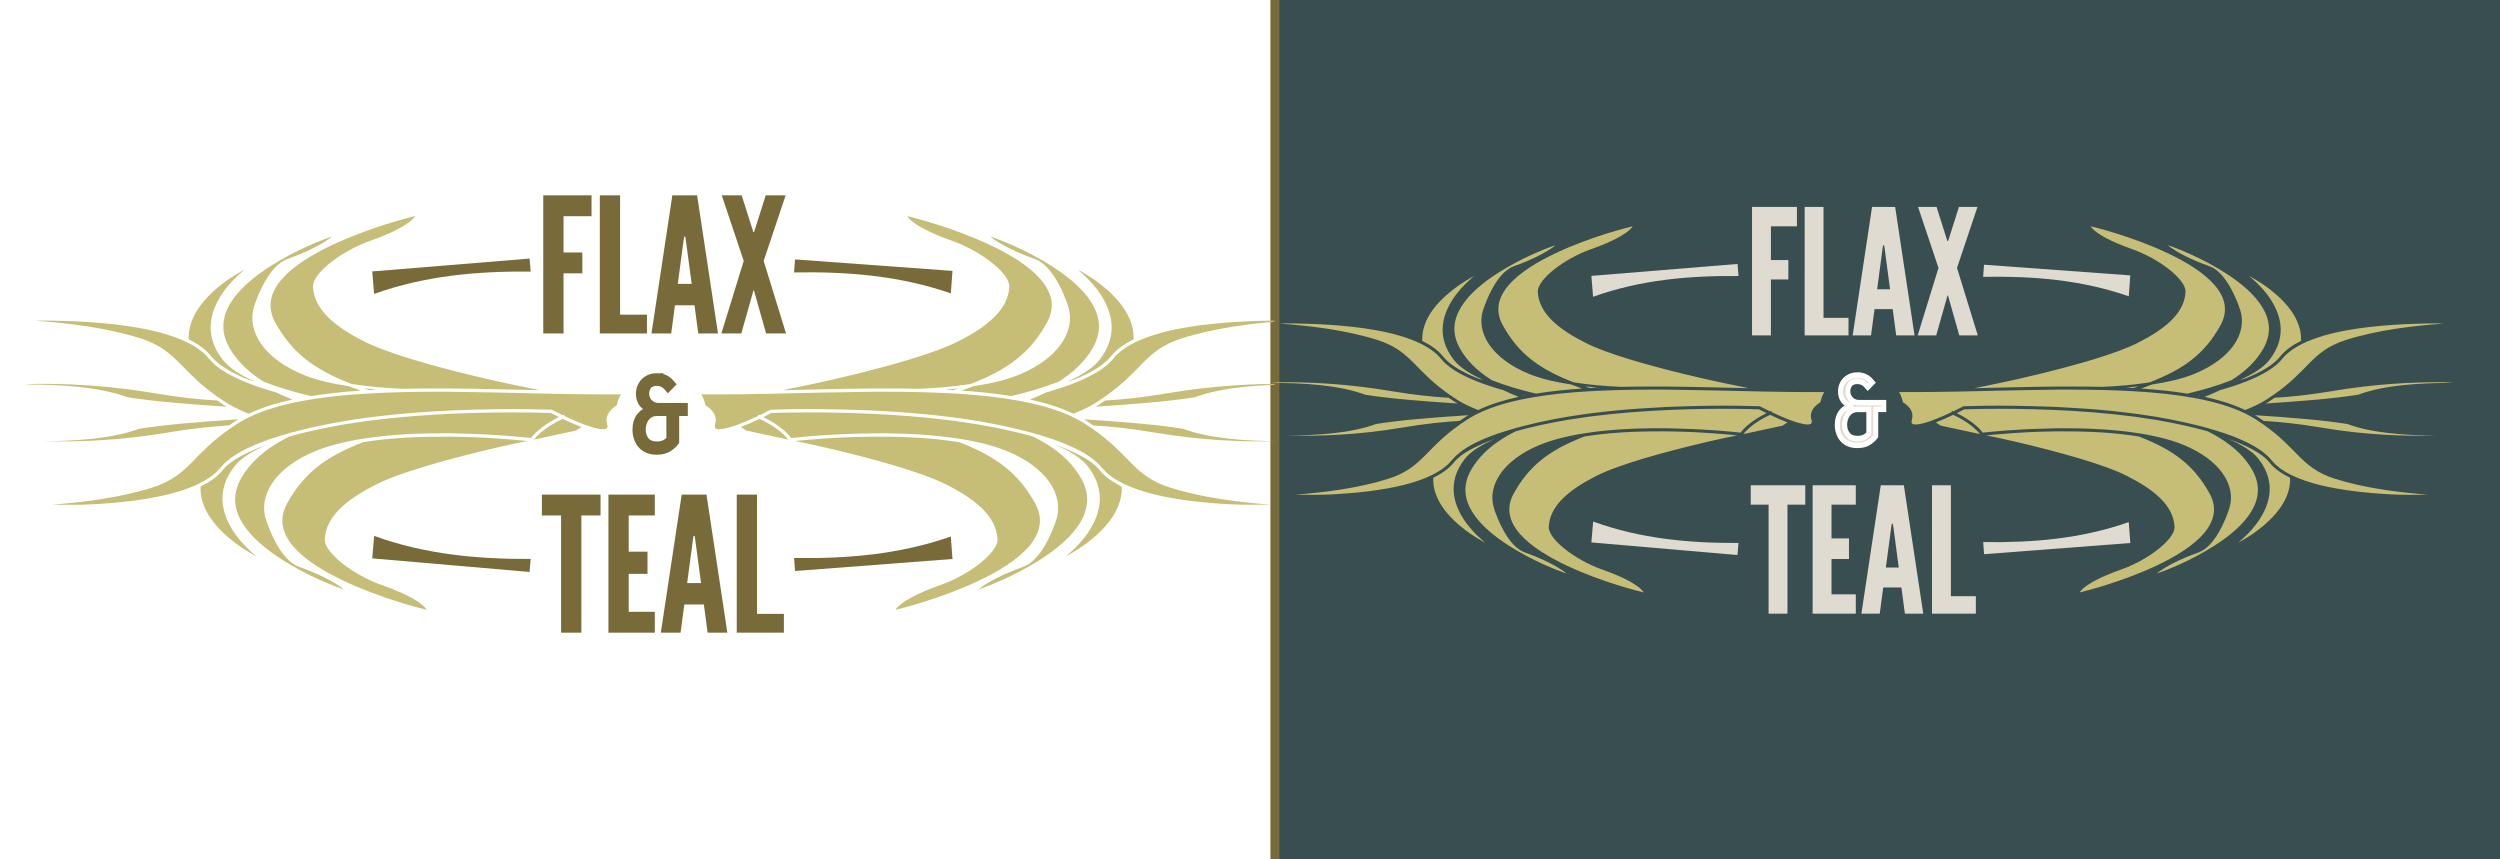 <?xml version="1.0" encoding="UTF-8" standalone="no"?>
<!-- Created with Inkscape (http://www.inkscape.org/) -->

<svg
   width="156.881mm"
   height="53.927mm"
   viewBox="0 0 156.881 53.927"
   version="1.1"
   id="svg1"
   xml:space="preserve"
   xmlns="http://www.w3.org/2000/svg"
   xmlns:svg="http://www.w3.org/2000/svg"><rect x="0" y="0" width="156.881" height="53.927" fill="#333333" stroke="none"/><defs
     id="defs1" /><g
     id="layer1"
     transform="translate(-13.521,-25.126)"><rect
       style="fill:#ffffff;fill-opacity:1;stroke:#786a39;stroke-width:0.311;stroke-dasharray:none;stroke-opacity:1"
       id="rect1-0"
       width="89.427"
       height="70.624"
       x="3.971"
       y="18.955" /><path
       style="fill:#c6bd76;fill-opacity:1;fill-rule:evenodd;stroke:none;stroke-width:0.207;stroke-miterlimit:4;stroke-dasharray:none"
       d="m 39.565,38.687 c -0.051,0.074 -0.101,0.152 -0.241,0.272 -0.362,0.31 -1.094,0.758 -2.55,1.27 -0.939,0.33 -1.842,0.844 -2.511,1.374 -0.335,0.265 -0.611,0.535 -0.804,0.792 -0.193,0.256 -0.309,0.5 -0.298,0.728 0.036,0.715 0.382,1.343 0.945,1.903 0.563,0.56 1.343,1.056 2.267,1.524 1.457,0.738 4.125,1.489 6.607,2.095 2.005,0.49 3.406,0.765 4.41,0.967 -0.887,-0.021 -1.784,-0.042 -2.701,-0.062 -1.006,-0.023 -2.022,-0.042 -3.044,-0.049 -0.252,-0.002 -0.501,2.7e-4 -0.752,8.15e-4 -0.716,-5.6e-4 -1.427,0.004 -2.128,0.02 -1.066,-0.046 -2.147,-0.138 -3.169,-0.299 h -8.14e-4 c -2.4,-0.918 -3.757,-1.982 -4.79,-3.839 -0.285,-0.512 -0.358,-0.989 -0.276,-1.444 0.082,-0.455 0.325,-0.891 0.685,-1.305 0.722,-0.827 1.918,-1.556 3.191,-2.152 2.374,-1.111 4.811,-1.712 5.159,-1.796 z m -5.229,1.28 c -0.089,0.075 -0.043,0.062 -0.19,0.164 -0.476,0.331 -1.282,0.782 -2.591,1.25 -0.584,0.209 -1.041,0.782 -1.389,1.382 -0.348,0.601 -0.584,1.236 -0.698,1.591 -0.247,0.77 -0.089,1.598 0.439,2.352 0.529,0.753 1.426,1.436 2.67,1.945 0.829,0.339 1.809,0.555 2.842,0.712 0.234,0.093 0.48,0.184 0.734,0.274 -1.092,0.074 -2.138,0.183 -3.115,0.342 -1.082,-0.253 -2.099,-0.557 -2.973,-0.904 -0.928,-0.58 -1.655,-1.268 -2.136,-2.105 -0.594,-1.033 -0.466,-1.971 0.062,-2.837 0.529,-0.866 1.47,-1.648 2.491,-2.298 1.656,-1.054 3.21,-1.637 3.855,-1.868 z m -5.461,2.069 c -0.383,0.327 -0.821,0.721 -1.211,1.237 -0.444,0.587 -0.811,1.281 -0.904,2.039 -0.093,0.759 0.097,1.582 0.746,2.401 0.412,0.519 1.124,0.963 1.998,1.353 -0.117,-0.043 -0.276,-0.068 -0.388,-0.112 -8.14e-4,-2.7e-4 -0.002,-2.7e-4 -0.004,-8.14e-4 -0.266,-0.106 -0.519,-0.217 -0.754,-0.333 -0.353,-0.173 -0.667,-0.355 -0.935,-0.546 -0.178,-0.127 -0.335,-0.259 -0.469,-0.393 -0.067,-0.067 -0.128,-0.136 -0.183,-0.205 -0.334,-0.422 -0.822,-0.767 -1.408,-1.055 -0.063,-1.436 1.021,-2.656 2.157,-3.521 0.489,-0.372 0.948,-0.637 1.354,-0.864 z m -12.706,3.207 c 1.848,0.005 4.076,0.104 6.036,0.452 1.161,0.206 2.22,0.505 3.053,0.911 0.103,0.05 0.202,0.103 0.298,0.157 0.055,0.031 0.108,0.062 0.16,0.094 0.083,0.05 0.164,0.101 0.24,0.155 0.066,0.047 0.128,0.096 0.189,0.145 0.063,0.05 0.13,0.099 0.187,0.152 0.007,0.007 0.015,0.014 0.022,0.021 0.094,0.089 0.181,0.18 0.257,0.276 0.479,0.605 1.344,1.109 2.426,1.541 0.554,0.221 1.167,0.423 1.815,0.605 0.32,0.158 0.662,0.305 1.015,0.444 -1.02,0.223 -1.94,0.514 -2.73,0.889 -0.304,-0.117 -0.592,-0.244 -0.863,-0.381 -0.004,-0.002 -0.007,-0.004 -0.011,-0.006 -0.201,-0.103 -0.395,-0.209 -0.573,-0.323 -0.16,-0.102 -0.307,-0.202 -0.451,-0.302 l -0.024,-0.017 h -0.002 C 26.07,49.261 25.438,48.567 24.848,47.972 24.182,47.298 23.559,46.748 22.336,46.359 20.22,45.686 17.729,45.388 15.752,45.256 c 0.224,-0.002 0.179,-0.014 0.417,-0.013 z m -0.453,3.973 c 2.094,-0.024 4.667,0.107 7.537,0.591 1.546,0.261 2.806,0.39 3.89,0.452 0.138,0.096 0.28,0.192 0.435,0.291 0.053,0.034 0.11,0.065 0.165,0.097 -2.41,-0.161 -4.511,-0.321 -6.23,-0.595 -2.7e-4,-6.7e-5 -0.001,6.8e-5 -0.002,0 -1.788,-0.663 -4.228,-0.802 -6.421,-0.794 0.248,-0.008 0.361,-0.039 0.625,-0.042 z m 20.646,0.277 c 0.271,0.031 0.544,0.059 0.818,0.083 -0.169,0.008 -0.337,0.017 -0.504,0.027 -0.11,-0.036 -0.207,-0.073 -0.314,-0.11 z m 5.282,0.215 c 0.668,0.005 1.336,0.02 2.004,0.032 0.419,0.008 0.839,0.012 1.255,0.021 1.107,0.025 2.195,0.052 3.253,0.074 0.097,0.002 0.2,0.005 0.296,0.007 v -0.003 c 0.832,0.016 1.656,0.032 2.431,0.033 1.833,0.003 2.662,0.004 3.128,0.019 -0.437,0.114 -1.076,0.281 -1.597,0.558 -0.269,0.143 -0.506,0.314 -0.66,0.528 -0.154,0.214 -0.219,0.48 -0.135,0.766 0.044,0.151 0.024,0.215 -0.015,0.253 -0.039,0.039 -0.133,0.069 -0.279,0.065 -0.27,-0.008 -0.688,-0.129 -1.122,-0.289 -0.193,-0.071 -0.387,-0.151 -0.578,-0.232 -0.022,-0.009 -0.045,-0.018 -0.067,-0.028 -0.222,-0.097 -0.437,-0.195 -0.629,-0.286 v -0.092 l -0.101,0.046 C 48.453,51 48.162,50.848 48.161,50.848 l -0.002,-8.14e-4 -0.019,-0.01 -0.024,-0.002 c 0,0 -0.325,-0.01 -0.833,-0.021 -0.759,-0.018 -1.962,-0.032 -3.715,0.011 -0.501,0.012 -1.013,0.027 -1.56,0.051 -0.133,0.006 -0.268,0.014 -0.403,0.02 -0.553,0.027 -1.12,0.061 -1.7,0.103 -0.126,0.009 -0.248,0.016 -0.376,0.026 -0.127,0.01 -0.254,0.022 -0.381,0.032 -0.324,0.027 -0.648,0.058 -0.975,0.091 -0.128,0.013 -0.256,0.027 -0.384,0.04 -0.31,0.034 -0.619,0.07 -0.928,0.109 -0.143,0.018 -0.286,0.035 -0.429,0.054 -0.421,0.057 -0.84,0.119 -1.253,0.189 -0.012,0.002 -0.023,0.004 -0.035,0.006 0,0 -8.15e-4,0 -8.15e-4,0 -0.328,0.055 -0.655,0.115 -0.981,0.178 -0.049,0.009 -0.096,0.02 -0.145,0.03 -0.292,0.058 -0.581,0.119 -0.868,0.183 -0.005,8.14e-4 -0.01,0.002 -0.015,0.003 -0.01,0.002 -0.02,0.005 -0.031,0.007 -0.319,0.072 -0.632,0.148 -0.941,0.228 -0.189,0.049 -0.378,0.096 -0.562,0.148 l -0.01,0.003 -0.009,0.005 c -0.01,0.005 -0.019,0.01 -0.029,0.015 -0.107,0.031 -0.219,0.059 -0.324,0.091 -0.185,0.055 -0.366,0.112 -0.543,0.171 -0.079,0.026 -0.165,0.049 -0.243,0.076 -0.045,0.016 -0.083,0.034 -0.127,0.049 -0.273,0.097 -0.536,0.197 -0.785,0.303 -0.361,0.153 -0.695,0.314 -0.994,0.486 -0.032,0.018 -0.061,0.037 -0.091,0.056 -0.118,0.07 -0.23,0.142 -0.336,0.216 -0.036,0.025 -0.072,0.051 -0.107,0.077 -0.096,0.071 -0.185,0.144 -0.269,0.218 -0.031,0.027 -0.063,0.053 -0.092,0.08 -0.105,0.099 -0.203,0.2 -0.287,0.305 v 8.14e-4 c -0.033,0.041 -0.074,0.078 -0.11,0.118 -0.049,0.055 -0.095,0.11 -0.151,0.163 -0.042,0.04 -0.091,0.077 -0.137,0.115 -0.06,0.051 -0.118,0.103 -0.184,0.151 -0.037,0.027 -0.079,0.053 -0.118,0.079 -0.085,0.058 -0.171,0.115 -0.264,0.17 -0.027,0.016 -0.057,0.031 -0.085,0.047 -0.108,0.061 -0.219,0.12 -0.336,0.176 -0.544,0.262 -1.182,0.479 -1.883,0.652 -1.46,0.361 -3.177,0.545 -4.816,0.63 -0.941,0.048 -1.672,0.021 -2.498,0.019 1.933,-0.141 4.282,-0.43 6.308,-1.074 1.223,-0.389 1.845,-0.939 2.512,-1.613 0.589,-0.595 1.22,-1.288 2.361,-2.083 h 0.003 l 0.024,-0.017 c 0.144,-0.1 0.292,-0.201 0.452,-0.303 h 8.15e-4 c 0.172,-0.11 0.357,-0.213 0.549,-0.312 0.065,-0.034 0.132,-0.067 0.199,-0.1 0.002,-8.14e-4 0.004,-0.001 0.006,-0.003 0.922,-0.444 2.046,-0.767 3.303,-1.004 0.271,-0.051 0.551,-0.095 0.834,-0.138 0.09,-0.014 0.179,-0.028 0.27,-0.04 0.307,-0.043 0.618,-0.083 0.937,-0.118 0.711,-0.077 1.451,-0.135 2.211,-0.177 0.261,-0.015 0.526,-0.026 0.792,-0.037 0.329,-0.014 0.659,-0.027 0.994,-0.036 0.893,-0.026 1.802,-0.035 2.72,-0.032 0.131,2.7e-4 0.262,-8.14e-4 0.393,0 z m -9.521,0.365 c 0.053,0.012 0.106,0.024 0.159,0.036 -0.015,0.003 -0.031,0.006 -0.046,0.009 -0.039,-0.015 -0.075,-0.031 -0.113,-0.045 z m 13.423,0.932 c 0.771,-8.14e-4 1.405,0.008 1.846,0.018 0.002,3.5e-5 0.005,-3.3e-5 0.006,0 0.432,0.01 0.681,0.02 0.688,0.02 0.006,0.003 0.148,0.074 0.221,0.11 0.075,0.039 0.15,0.076 0.287,0.144 -1.154,0.565 -1.648,1.176 -1.732,1.289 -0.004,0.005 -0.021,0.023 -0.023,0.026 -5.6e-4,-3.5e-5 -0.018,-0.002 -0.019,-0.003 -0.03,-0.004 -0.313,-0.032 -0.711,-0.07 -0.188,-0.018 -0.266,-0.025 -0.535,-0.047 -0.136,-0.011 -0.262,-0.02 -0.417,-0.032 -0.305,-0.023 -0.635,-0.043 -1.004,-0.063 -0.185,-0.01 -0.353,-0.019 -0.552,-0.028 -0.461,-0.021 -0.952,-0.035 -1.47,-0.044 -0.104,-0.002 -0.19,-0.008 -0.296,-0.009 -0.024,-2.54e-4 -0.05,2.53e-4 -0.074,0 -0.101,-8.14e-4 -0.202,2.7e-4 -0.304,0 -0.443,-0.002 -0.896,0.004 -1.357,0.016 -0.109,0.003 -0.215,0.004 -0.325,0.008 -0.134,0.005 -0.268,0.012 -0.403,0.018 -0.198,0.009 -0.395,0.02 -0.593,0.032 -0.168,0.011 -0.335,0.022 -0.503,0.036 -0.165,0.013 -0.328,0.029 -0.492,0.045 -0.18,0.017 -0.36,0.034 -0.538,0.055 -0.169,0.02 -0.335,0.043 -0.502,0.066 -1.25,0.172 -2.437,0.433 -3.425,0.837 -1.244,0.508 -2.142,1.191 -2.671,1.945 -0.529,0.753 -0.686,1.582 -0.439,2.352 0.114,0.356 0.35,0.99 0.698,1.59 0.348,0.601 0.805,1.173 1.389,1.382 1.31,0.469 2.116,0.921 2.592,1.251 0.146,0.102 0.1,0.088 0.189,0.163 -0.646,-0.231 -2.198,-0.814 -3.853,-1.867 -1.021,-0.65 -1.963,-1.43 -2.491,-2.297 -0.529,-0.866 -0.656,-1.805 -0.062,-2.837 0.48,-0.834 1.201,-1.523 2.124,-2.103 l 0.004,-0.002 0.008,-0.004 c 0.134,-0.084 0.271,-0.166 0.412,-0.245 0.002,-8.15e-4 0.003,-0.002 0.005,-0.003 0.144,-0.08 0.292,-0.158 0.444,-0.234 0.172,-0.049 0.351,-0.094 0.528,-0.14 0.106,-0.028 0.209,-0.057 0.316,-0.083 0.287,-0.071 0.578,-0.138 0.872,-0.202 0,0 8.14e-4,0 8.14e-4,0 0.59,-0.128 1.192,-0.243 1.793,-0.345 0,0 8.15e-4,0 8.15e-4,0 0.115,-0.019 0.234,-0.034 0.35,-0.053 0.348,-0.055 0.696,-0.111 1.049,-0.158 8.14e-4,-1.02e-4 0.002,10e-5 0.003,0 0.411,-0.055 0.823,-0.102 1.236,-0.146 0.061,-0.007 0.122,-0.015 0.183,-0.022 0.47,-0.049 0.939,-0.092 1.403,-0.129 0.004,-2.53e-4 0.007,-2.69e-4 0.011,-8.14e-4 0.462,-0.037 0.919,-0.069 1.368,-0.096 0.005,-2.7e-4 0.011,-2.7e-4 0.016,-8.14e-4 0.447,-0.027 0.885,-0.049 1.311,-0.067 0.007,-2.54e-4 0.014,-5.6e-4 0.021,-8.15e-4 0.424,-0.018 0.835,-0.031 1.231,-0.042 8.14e-4,-2.7e-5 0.002,2.2e-5 0.003,0 0.804,-0.022 1.542,-0.03 2.184,-0.031 z m 3.287,0.408 c 0.342,0.163 0.755,0.351 1.176,0.512 l -0.337,0.216 c -0.01,0.002 -1.647,0.362 -2.646,0.57 0.015,-0.02 0.06,-0.075 0.114,-0.135 0.027,-0.03 0.067,-0.067 0.102,-0.102 0.061,-0.062 0.127,-0.127 0.219,-0.206 0.033,-0.028 0.067,-0.057 0.104,-0.086 0.042,-0.034 0.084,-0.067 0.131,-0.103 0.04,-0.03 0.086,-0.062 0.13,-0.093 0.064,-0.045 0.127,-0.089 0.199,-0.135 0.018,-0.012 0.04,-0.024 0.058,-0.036 0.213,-0.133 0.459,-0.269 0.749,-0.403 z m -20.348,0.023 c -0.053,0.032 -0.11,0.062 -0.161,0.095 -0.156,0.1 -0.299,0.197 -0.439,0.294 -1.084,0.061 -2.345,0.191 -3.89,0.452 -3.033,0.511 -5.576,0.58 -7.731,0.537 2.081,-0.015 4.317,-0.161 5.99,-0.782 2.7e-4,-6.8e-5 0.001,6.7e-5 0.002,0 1.719,-0.273 3.82,-0.434 6.23,-0.595 z m 13.108,1.091 c 0.139,8.14e-4 0.277,0.001 0.413,0.003 0.62,0.009 1.217,0.028 1.758,0.054 0.042,0.002 0.081,0.004 0.122,0.006 0.364,0.018 0.664,0.039 0.975,0.061 0.931,0.066 1.612,0.136 1.743,0.151 -0.842,0.178 -0.929,0.178 -2.014,0.434 -2.748,0.648 -5.885,1.491 -7.477,2.298 -0.924,0.468 -1.705,0.964 -2.268,1.524 -0.563,0.56 -0.908,1.188 -0.944,1.904 -0.012,0.229 0.104,0.472 0.298,0.728 0.193,0.256 0.471,0.525 0.805,0.79 0.67,0.53 1.573,1.044 2.512,1.374 1.456,0.512 2.188,0.96 2.549,1.27 0.14,0.12 0.19,0.198 0.241,0.272 -0.348,-0.084 -2.784,-0.684 -5.158,-1.795 -1.274,-0.596 -2.471,-1.326 -3.193,-2.153 -0.361,-0.413 -0.602,-0.849 -0.685,-1.304 -0.082,-0.455 -0.009,-0.933 0.276,-1.445 1.029,-1.85 2.379,-2.908 4.76,-3.825 0.82,-0.131 1.676,-0.222 2.535,-0.277 0.463,-0.029 0.925,-0.046 1.382,-0.058 0.151,-0.004 0.299,-0.005 0.448,-0.007 0.311,-0.005 0.619,-0.007 0.921,-0.005 z m -11.305,0.498 c -0.88,0.39 -1.626,0.822 -2.039,1.343 -0.65,0.82 -0.839,1.643 -0.746,2.402 0.092,0.759 0.46,1.452 0.904,2.039 0.389,0.515 0.826,0.909 1.209,1.236 -0.406,-0.227 -0.864,-0.491 -1.352,-0.862 -1.137,-0.865 -2.222,-2.086 -2.158,-3.525 0.587,-0.288 1.077,-0.632 1.411,-1.055 0.484,-0.611 1.543,-1.123 2.77,-1.579 z"
       id="path3749-4-9" /><path
       style="fill:#c6bd76;fill-opacity:1;fill-rule:evenodd;stroke:none;stroke-width:0.207;stroke-miterlimit:4;stroke-dasharray:none"
       d="m 70.453,38.687 c 0.051,0.074 0.101,0.152 0.241,0.272 0.362,0.31 1.094,0.758 2.55,1.27 0.939,0.33 1.842,0.844 2.511,1.374 0.335,0.265 0.611,0.535 0.804,0.792 0.193,0.256 0.309,0.5 0.298,0.728 -0.036,0.715 -0.382,1.343 -0.945,1.903 -0.563,0.56 -1.343,1.056 -2.267,1.524 -1.457,0.738 -4.125,1.489 -6.607,2.095 -2.005,0.49 -3.406,0.765 -4.41,0.967 0.887,-0.021 1.784,-0.042 2.701,-0.062 1.006,-0.023 2.022,-0.042 3.044,-0.049 0.252,-0.002 0.501,2.71e-4 0.752,8.15e-4 0.716,-2.7e-4 1.427,0.004 2.128,0.02 1.066,-0.046 2.147,-0.138 3.169,-0.299 h 0.001 c 2.4,-0.918 3.757,-1.982 4.79,-3.839 0.285,-0.512 0.358,-0.989 0.276,-1.444 -0.082,-0.455 -0.325,-0.891 -0.685,-1.305 -0.722,-0.827 -1.918,-1.556 -3.191,-2.152 -2.374,-1.111 -4.811,-1.712 -5.159,-1.796 z m 5.229,1.28 c 0.089,0.075 0.043,0.062 0.19,0.164 0.476,0.331 1.282,0.782 2.591,1.25 0.584,0.209 1.041,0.782 1.389,1.382 0.348,0.601 0.584,1.236 0.698,1.591 0.247,0.77 0.089,1.598 -0.439,2.352 -0.529,0.753 -1.426,1.436 -2.67,1.945 -0.829,0.339 -1.809,0.555 -2.842,0.712 -0.234,0.093 -0.48,0.184 -0.734,0.274 1.092,0.074 2.138,0.183 3.115,0.342 1.082,-0.253 2.099,-0.557 2.973,-0.904 0.928,-0.58 1.655,-1.268 2.136,-2.105 0.594,-1.033 0.466,-1.971 -0.062,-2.837 -0.529,-0.866 -1.47,-1.648 -2.491,-2.298 -1.656,-1.054 -3.21,-1.637 -3.855,-1.868 z m 5.461,2.069 c 0.383,0.327 0.821,0.721 1.211,1.237 0.444,0.587 0.811,1.281 0.904,2.039 0.093,0.759 -0.097,1.582 -0.746,2.401 -0.412,0.519 -1.124,0.963 -1.998,1.353 0.117,-0.043 0.276,-0.068 0.388,-0.112 10e-4,-2.7e-4 0.002,-2.7e-4 0.003,-8.14e-4 0.266,-0.106 0.519,-0.217 0.754,-0.333 0.353,-0.173 0.667,-0.355 0.935,-0.546 0.178,-0.127 0.335,-0.259 0.469,-0.393 0.067,-0.067 0.128,-0.136 0.183,-0.205 0.334,-0.422 0.822,-0.767 1.408,-1.055 0.063,-1.436 -1.021,-2.656 -2.157,-3.521 -0.489,-0.372 -0.948,-0.637 -1.354,-0.864 z m 12.706,3.207 c -1.848,0.005 -4.076,0.104 -6.036,0.452 -1.161,0.206 -2.22,0.505 -3.053,0.911 -0.103,0.05 -0.202,0.103 -0.298,0.157 -0.055,0.031 -0.108,0.062 -0.16,0.094 -0.083,0.05 -0.164,0.101 -0.24,0.155 -0.066,0.047 -0.128,0.096 -0.189,0.145 -0.063,0.05 -0.13,0.099 -0.187,0.152 -0.007,0.007 -0.015,0.014 -0.022,0.021 -0.094,0.089 -0.181,0.18 -0.257,0.276 -0.479,0.605 -1.344,1.109 -2.426,1.541 -0.554,0.221 -1.167,0.423 -1.815,0.605 -0.32,0.158 -0.662,0.305 -1.015,0.444 1.02,0.223 1.94,0.514 2.73,0.889 0.304,-0.117 0.592,-0.244 0.863,-0.381 0.004,-0.002 0.007,-0.004 0.011,-0.006 0.201,-0.103 0.395,-0.209 0.573,-0.323 0.16,-0.102 0.307,-0.202 0.451,-0.302 l 0.024,-0.017 h 0.002 c 1.144,-0.796 1.775,-1.489 2.365,-2.085 0.667,-0.674 1.289,-1.224 2.512,-1.613 2.116,-0.673 4.608,-0.971 6.585,-1.103 -0.224,-0.002 -0.179,-0.014 -0.417,-0.013 z m 0.453,3.973 c -2.094,-0.024 -4.667,0.107 -7.537,0.591 -1.546,0.261 -2.806,0.39 -3.89,0.452 -0.138,0.096 -0.28,0.192 -0.435,0.291 -0.053,0.034 -0.11,0.065 -0.165,0.097 2.41,-0.161 4.511,-0.321 6.23,-0.595 2.7e-4,-6.8e-5 0.002,6.8e-5 0.002,0 1.788,-0.663 4.228,-0.802 6.421,-0.794 -0.248,-0.008 -0.361,-0.039 -0.625,-0.042 z m -20.646,0.277 c -0.271,0.031 -0.544,0.059 -0.818,0.083 0.169,0.008 0.337,0.017 0.504,0.027 0.11,-0.037 0.207,-0.073 0.314,-0.11 z m -5.282,0.215 c -0.668,0.005 -1.336,0.02 -2.004,0.032 -0.419,0.008 -0.839,0.012 -1.255,0.021 -1.107,0.025 -2.195,0.052 -3.253,0.074 -0.097,0.002 -0.2,0.005 -0.296,0.007 v -0.003 c -0.832,0.016 -1.656,0.032 -2.431,0.033 -1.833,0.003 -2.662,0.004 -3.128,0.019 0.437,0.114 1.076,0.281 1.597,0.558 0.269,0.143 0.506,0.314 0.66,0.528 0.154,0.214 0.219,0.48 0.135,0.766 -0.044,0.151 -0.024,0.215 0.015,0.253 0.039,0.039 0.133,0.069 0.279,0.065 0.27,-0.008 0.688,-0.129 1.122,-0.289 0.193,-0.071 0.387,-0.151 0.578,-0.232 0.022,-0.009 0.045,-0.018 0.067,-0.028 0.222,-0.097 0.437,-0.195 0.629,-0.286 v -0.092 l 0.101,0.046 c 0.376,-0.182 0.667,-0.334 0.668,-0.334 l 0.002,-8.14e-4 0.019,-0.01 0.024,-0.002 c 0,0 0.325,-0.01 0.833,-0.021 0.759,-0.018 1.962,-0.032 3.715,0.011 0.501,0.012 1.013,0.027 1.56,0.051 0.133,0.006 0.268,0.014 0.403,0.02 0.553,0.027 1.12,0.061 1.7,0.103 0.126,0.009 0.248,0.016 0.376,0.026 0.127,0.01 0.254,0.022 0.381,0.032 0.324,0.027 0.648,0.058 0.975,0.091 0.128,0.013 0.256,0.027 0.384,0.04 0.31,0.034 0.619,0.07 0.928,0.109 0.143,0.018 0.286,0.035 0.429,0.054 0.421,0.057 0.84,0.119 1.253,0.189 0.011,0.002 0.023,0.004 0.035,0.006 0,0 10e-4,0 10e-4,0 0.328,0.055 0.655,0.115 0.981,0.178 0.049,0.009 0.096,0.02 0.145,0.03 0.292,0.058 0.581,0.119 0.868,0.183 0.005,8.14e-4 0.01,0.002 0.015,0.003 0.01,0.002 0.02,0.005 0.031,0.007 0.319,0.072 0.632,0.148 0.941,0.228 0.189,0.049 0.378,0.096 0.562,0.148 l 0.01,0.002 0.009,0.005 c 0.01,0.005 0.019,0.01 0.029,0.015 0.107,0.031 0.219,0.059 0.324,0.091 0.185,0.055 0.366,0.112 0.543,0.171 0.079,0.026 0.165,0.049 0.243,0.076 0.045,0.016 0.083,0.034 0.127,0.049 0.273,0.097 0.536,0.197 0.785,0.303 0.361,0.153 0.695,0.314 0.994,0.486 0.032,0.018 0.061,0.037 0.091,0.056 0.118,0.07 0.23,0.142 0.336,0.216 0.036,0.025 0.072,0.051 0.107,0.077 0.096,0.071 0.185,0.144 0.269,0.218 0.031,0.027 0.063,0.053 0.092,0.08 0.105,0.099 0.203,0.2 0.287,0.305 v 8.14e-4 c 0.033,0.041 0.074,0.078 0.11,0.118 0.049,0.055 0.095,0.11 0.151,0.163 0.042,0.04 0.091,0.077 0.137,0.115 0.06,0.051 0.118,0.103 0.184,0.151 0.037,0.027 0.079,0.053 0.118,0.079 0.085,0.058 0.171,0.115 0.264,0.17 0.027,0.016 0.057,0.031 0.085,0.047 0.108,0.061 0.219,0.12 0.336,0.176 0.544,0.262 1.182,0.479 1.883,0.652 1.46,0.361 3.177,0.545 4.816,0.63 0.941,0.048 1.672,0.021 2.498,0.019 -1.933,-0.141 -4.282,-0.43 -6.308,-1.074 -1.223,-0.389 -1.845,-0.939 -2.512,-1.613 -0.589,-0.595 -1.22,-1.288 -2.361,-2.083 h -0.003 l -0.024,-0.017 C 81.892,51.907 81.744,51.806 81.583,51.704 h -0.001 c -0.172,-0.11 -0.357,-0.213 -0.549,-0.312 -0.065,-0.034 -0.132,-0.067 -0.199,-0.1 -0.002,-8.14e-4 -0.005,-0.001 -0.006,-0.003 -0.922,-0.444 -2.046,-0.767 -3.303,-1.004 -0.271,-0.051 -0.551,-0.095 -0.834,-0.138 -0.09,-0.014 -0.179,-0.028 -0.27,-0.04 -0.307,-0.043 -0.618,-0.083 -0.937,-0.118 -0.711,-0.077 -1.451,-0.135 -2.211,-0.177 -0.261,-0.015 -0.526,-0.026 -0.792,-0.037 -0.329,-0.014 -0.659,-0.027 -0.994,-0.036 -0.893,-0.026 -1.802,-0.035 -2.72,-0.032 -0.131,5.6e-4 -0.262,-8.14e-4 -0.393,0 z m 9.521,0.365 c -0.053,0.012 -0.106,0.024 -0.159,0.036 0.015,0.003 0.031,0.006 0.046,0.009 0.039,-0.015 0.075,-0.031 0.113,-0.045 z M 64.472,51.005 c -0.771,-8.14e-4 -1.405,0.008 -1.846,0.018 -0.002,3.5e-5 -0.005,-3.3e-5 -0.006,0 -0.432,0.01 -0.681,0.02 -0.688,0.02 -0.006,0.003 -0.148,0.074 -0.221,0.11 -0.075,0.039 -0.15,0.076 -0.286,0.144 1.154,0.565 1.648,1.176 1.732,1.289 0.004,0.005 0.021,0.023 0.023,0.026 2.7e-4,-3.2e-5 0.018,-0.002 0.019,-0.002 0.03,-0.004 0.313,-0.032 0.711,-0.07 0.188,-0.018 0.266,-0.025 0.535,-0.047 0.136,-0.011 0.262,-0.02 0.417,-0.032 0.305,-0.023 0.635,-0.043 1.004,-0.063 0.185,-0.01 0.353,-0.019 0.552,-0.028 0.461,-0.021 0.952,-0.035 1.47,-0.044 0.104,-0.002 0.19,-0.008 0.296,-0.009 0.024,-2.53e-4 0.05,2.54e-4 0.074,0 0.101,-8.14e-4 0.202,2.7e-4 0.304,0 0.443,-0.002 0.896,0.004 1.357,0.016 0.109,0.003 0.215,0.004 0.325,0.008 0.134,0.005 0.268,0.012 0.403,0.018 0.198,0.009 0.395,0.02 0.593,0.032 0.168,0.011 0.335,0.022 0.503,0.036 0.165,0.013 0.328,0.029 0.492,0.045 0.18,0.017 0.36,0.034 0.538,0.055 0.169,0.02 0.335,0.043 0.502,0.066 1.25,0.172 2.437,0.433 3.425,0.837 1.244,0.508 2.142,1.191 2.671,1.945 0.529,0.753 0.686,1.582 0.439,2.352 -0.114,0.356 -0.35,0.99 -0.698,1.59 -0.348,0.601 -0.805,1.173 -1.389,1.382 -1.31,0.469 -2.116,0.92 -2.592,1.251 -0.146,0.102 -0.1,0.088 -0.189,0.163 0.646,-0.231 2.198,-0.814 3.853,-1.867 1.021,-0.65 1.963,-1.43 2.491,-2.297 0.529,-0.866 0.656,-1.805 0.062,-2.837 -0.48,-0.834 -1.201,-1.523 -2.124,-2.103 l -0.003,-0.002 -0.008,-0.004 c -0.134,-0.084 -0.271,-0.166 -0.412,-0.245 -0.002,-8.15e-4 -0.003,-0.002 -0.005,-0.003 -0.144,-0.08 -0.292,-0.158 -0.444,-0.234 -0.172,-0.049 -0.351,-0.094 -0.528,-0.14 -0.106,-0.027 -0.209,-0.057 -0.316,-0.083 -0.287,-0.071 -0.578,-0.138 -0.872,-0.202 0,0 -0.001,0 -0.001,0 -0.59,-0.128 -1.192,-0.243 -1.793,-0.345 0,0 -10e-4,0 -10e-4,0 -0.115,-0.019 -0.234,-0.034 -0.35,-0.053 -0.348,-0.055 -0.696,-0.111 -1.049,-0.158 -10e-4,-1.03e-4 -0.002,9.9e-5 -0.002,0 -0.411,-0.055 -0.823,-0.102 -1.236,-0.146 -0.061,-0.007 -0.122,-0.015 -0.183,-0.022 -0.47,-0.049 -0.939,-0.092 -1.403,-0.129 -0.004,-2.54e-4 -0.007,-5.6e-4 -0.011,-8.15e-4 -0.462,-0.037 -0.919,-0.069 -1.368,-0.096 -0.005,-2.7e-4 -0.011,-5.59e-4 -0.016,-8.14e-4 -0.447,-0.027 -0.885,-0.049 -1.311,-0.067 -0.007,-2.54e-4 -0.014,-5.6e-4 -0.021,-8.15e-4 -0.424,-0.018 -0.835,-0.031 -1.231,-0.042 -0.001,-2.7e-5 -0.002,2.2e-5 -0.002,0 -0.804,-0.022 -1.542,-0.03 -2.184,-0.031 z m -3.287,0.408 c -0.342,0.163 -0.755,0.351 -1.176,0.512 l 0.337,0.216 c 0.01,0.002 1.647,0.362 2.646,0.57 -0.015,-0.02 -0.06,-0.075 -0.114,-0.135 -0.027,-0.03 -0.067,-0.067 -0.102,-0.102 -0.061,-0.062 -0.127,-0.127 -0.219,-0.206 -0.033,-0.028 -0.067,-0.057 -0.104,-0.086 -0.042,-0.034 -0.084,-0.067 -0.131,-0.103 -0.04,-0.03 -0.086,-0.062 -0.13,-0.093 -0.064,-0.045 -0.127,-0.089 -0.199,-0.135 -0.018,-0.012 -0.04,-0.024 -0.058,-0.036 -0.213,-0.133 -0.459,-0.269 -0.749,-0.403 z m 20.348,0.023 c 0.053,0.032 0.11,0.062 0.161,0.095 0.156,0.1 0.299,0.197 0.439,0.294 1.084,0.061 2.345,0.191 3.89,0.452 3.033,0.511 5.576,0.58 7.731,0.537 -2.081,-0.015 -4.317,-0.161 -5.99,-0.782 -2.69e-4,-6.8e-5 -0.002,6.7e-5 -0.002,0 -1.719,-0.273 -3.82,-0.434 -6.23,-0.595 z m -13.108,1.091 c -0.139,8.15e-4 -0.277,0.001 -0.413,0.003 -0.62,0.009 -1.217,0.028 -1.758,0.054 -0.042,0.002 -0.081,0.004 -0.122,0.006 -0.364,0.018 -0.664,0.039 -0.975,0.061 -0.931,0.066 -1.612,0.136 -1.743,0.151 0.842,0.178 0.929,0.178 2.014,0.434 2.748,0.648 5.885,1.491 7.477,2.298 0.924,0.468 1.705,0.964 2.268,1.524 0.563,0.56 0.908,1.188 0.944,1.904 0.012,0.229 -0.104,0.472 -0.298,0.728 -0.193,0.256 -0.471,0.525 -0.805,0.79 -0.67,0.53 -1.573,1.044 -2.512,1.374 -1.456,0.512 -2.188,0.96 -2.549,1.27 -0.14,0.12 -0.19,0.198 -0.241,0.272 0.348,-0.084 2.784,-0.684 5.158,-1.795 1.274,-0.596 2.471,-1.326 3.193,-2.153 0.361,-0.413 0.602,-0.849 0.685,-1.304 0.082,-0.455 0.009,-0.933 -0.276,-1.445 -1.029,-1.85 -2.379,-2.908 -4.76,-3.825 -0.82,-0.131 -1.676,-0.222 -2.535,-0.277 -0.463,-0.029 -0.925,-0.046 -1.382,-0.058 -0.151,-0.004 -0.299,-0.005 -0.448,-0.007 -0.311,-0.005 -0.619,-0.007 -0.921,-0.005 z m 11.305,0.498 c 0.88,0.39 1.626,0.822 2.039,1.343 0.65,0.82 0.839,1.643 0.746,2.402 -0.092,0.759 -0.46,1.452 -0.904,2.039 -0.389,0.515 -0.826,0.909 -1.209,1.236 0.406,-0.227 0.864,-0.491 1.352,-0.862 1.137,-0.865 2.222,-2.086 2.158,-3.525 -0.587,-0.288 -1.077,-0.632 -1.411,-1.055 -0.484,-0.611 -1.543,-1.123 -2.77,-1.579 z"
       id="path3749-4" /><ellipse
       ry="2.212"
       rx="2.528"
       cy="50.993"
       cx="55.009"
       style="fill:#ffffff;fill-opacity:1;fill-rule:evenodd;stroke:#ffffff;stroke-width:0.59;stroke-miterlimit:4;stroke-dasharray:none;stroke-opacity:1"
       id="path2993" /><path
       style="font-size:11.79px;line-height:1.25;font-family:'League Gothic';-inkscape-font-specification:'League Gothic';letter-spacing:0px;word-spacing:0px;fill:#786a39;fill-rule:evenodd;stroke-width:0.59"
       d="m 50.642,37.385 h -3.03 v 8.666 h 1.273 v -3.773 h 1.179 v -1.309 h -1.179 v -2.275 h 1.757 z m 0.519,8.666 h 2.959 v -1.179 h -1.686 v -7.487 h -1.273 z m 4.48,0 0.236,-1.769 h 1.226 l 0.236,1.769 h 1.238 L 57.268,37.385 H 55.712 l -1.309,8.666 z m 1.285,-3.113 h -0.872 l 0.365,-2.735 0.035,-0.224 h 0.071 l 0.035,0.224 z m 3.844,0.531 0.024,-0.106 h 0.047 l 0.024,0.106 0.731,2.582 h 1.25 l -1.403,-4.551 1.379,-4.115 h -1.25 l -0.696,2.193 -0.035,0.106 h -0.047 l -0.035,-0.106 -0.696,-2.193 h -1.25 l 1.379,4.115 -1.403,4.551 h 1.25 z"
       id="text2985"
       aria-label="FLAX" /><path
       style="font-size:11.79px;line-height:1.25;font-family:'League Gothic';-inkscape-font-specification:'League Gothic';letter-spacing:0px;word-spacing:0px;fill:#786a39;fill-rule:evenodd;stroke-width:0.59"
       d="m 48.73,57.471 v 7.357 h 1.273 v -7.357 h 1.203 V 56.162 H 47.527 v 1.309 z m 2.971,7.357 h 2.912 v -1.309 h -1.639 v -2.382 h 1.179 v -1.391 h -1.179 v -2.275 h 1.639 v -1.309 h -2.912 z m 4.527,0 0.236,-1.769 h 1.226 l 0.236,1.769 h 1.238 l -1.309,-8.666 h -1.556 l -1.309,8.666 z m 1.285,-3.113 h -0.872 l 0.365,-2.735 0.035,-0.224 h 0.071 l 0.035,0.224 z m 2.24,3.113 h 2.959 v -1.179 h -1.686 v -7.487 h -1.273 z"
       id="text2989"
       aria-label="TEAL" /><g
       style="fill:#786a39;fill-opacity:1;fill-rule:evenodd;stroke:none;stroke-width:1"
       transform="matrix(0.59,0,0,0.59,-36.795,-40.336)"
       id="g4185"><path
         style="fill:#786a39;fill-opacity:1;stroke:none"
         d="m 169.739,170.301 c 5.621,0.082 11.201,-0.365 16.668,-2.287 l 0.183,2.392 -16.745,1.28 z"
         id="rect4072-7-9" /><path
         style="fill:#786a39;fill-opacity:1;stroke:none"
         d="m 141.722,170.401 c -5.621,0.027 -11.197,-0.475 -16.645,-2.45 l -0.206,2.39 16.732,1.444 z"
         id="rect4072-7-9-7" /></g><g
       style="fill:#786a39;fill-opacity:1;fill-rule:evenodd;stroke:none;stroke-width:1"
       transform="matrix(0.59,0,0,0.59,-36.546,-41.515)"
       id="g4181"><path
         style="fill:#786a39;fill-opacity:1;stroke:none"
         d="m 169.315,141.928 c 5.62,-0.101 11.202,0.326 16.676,2.229 l 0.174,-2.393 -16.749,-1.221 z"
         id="rect4072-7-9-9" /><path
         style="fill:#786a39;fill-opacity:1;stroke:none"
         d="m 141.302,141.836 c -5.621,-0.052 -11.199,0.424 -16.656,2.375 l -0.195,-2.391 16.738,-1.368 z"
         id="rect4072-7-9-7-9" /></g><path
       style="font-size:6.346px;font-family:'Fira Mono';-inkscape-font-specification:'Fira Mono';fill:#786a39;stroke:#786a39;stroke-width:0.356"
       d="m 57.616,46.323 q 0.311,0 0.558,0.102 0.254,0.102 0.501,0.374 l -0.317,0.292 q -0.171,-0.19 -0.349,-0.279 -0.171,-0.089 -0.4,-0.089 -0.33,0 -0.501,0.178 -0.171,0.178 -0.171,0.47 0,0.19 0.102,0.362 0.108,0.165 0.286,0.267 0.184,0.095 0.4,0.095 h 1.764 v 0.425 h -0.571 v 1.726 q -0.19,0.235 -0.508,0.412 -0.317,0.171 -0.806,0.171 -0.47,0 -0.793,-0.184 -0.317,-0.184 -0.47,-0.482 -0.152,-0.298 -0.152,-0.641 0,-0.489 0.254,-0.8 0.26,-0.317 0.736,-0.419 v -0.019 q -0.4,-0.095 -0.584,-0.343 -0.178,-0.247 -0.178,-0.571 0,-0.279 0.146,-0.52 0.146,-0.241 0.419,-0.381 0.273,-0.146 0.635,-0.146 z m 0.025,2.196 q -0.311,0 -0.52,0.146 -0.209,0.146 -0.311,0.374 -0.102,0.222 -0.102,0.463 0,0.381 0.228,0.641 0.228,0.254 0.679,0.254 0.267,0 0.476,-0.083 0.209,-0.089 0.336,-0.247 v -1.548 z"
       id="text1"
       transform="scale(0.95,1.052)"
       aria-label="&amp;" /><rect
       style="fill:#394e51;fill-opacity:1;stroke:#786a39;stroke-width:0.311;stroke-dasharray:none;stroke-opacity:1"
       id="rect1"
       width="89.427"
       height="70.624"
       x="93.652"
       y="19.488" /><path
       style="fill:#c6bd76;fill-opacity:1;fill-rule:evenodd;stroke:none;stroke-width:0.193;stroke-miterlimit:4;stroke-dasharray:none"
       d="m 115.979,39.322 c -0.047,0.069 -0.094,0.141 -0.224,0.253 -0.337,0.288 -1.018,0.705 -2.372,1.181 -0.873,0.307 -1.713,0.785 -2.336,1.278 -0.311,0.247 -0.568,0.498 -0.748,0.736 -0.18,0.238 -0.288,0.465 -0.277,0.678 0.034,0.665 0.356,1.249 0.879,1.77 0.523,0.52 1.249,0.982 2.109,1.418 1.355,0.687 3.837,1.385 6.146,1.949 1.865,0.455 3.168,0.712 4.102,0.9 -0.825,-0.019 -1.659,-0.039 -2.512,-0.058 -0.936,-0.021 -1.88,-0.039 -2.831,-0.046 -0.234,-0.002 -0.466,2.5e-4 -0.699,9.46e-4 -0.666,-4.73e-4 -1.327,0.004 -1.979,0.019 -0.992,-0.042 -1.997,-0.128 -2.947,-0.278 h -9.5e-4 c -2.232,-0.853 -3.495,-1.844 -4.456,-3.571 -0.265,-0.476 -0.333,-0.92 -0.257,-1.343 0.077,-0.423 0.302,-0.829 0.638,-1.214 0.672,-0.769 1.784,-1.447 2.968,-2.002 2.208,-1.034 4.475,-1.592 4.798,-1.67 z m -4.864,1.191 c -0.082,0.07 -0.04,0.058 -0.177,0.153 -0.443,0.308 -1.192,0.727 -2.41,1.163 -0.543,0.194 -0.968,0.727 -1.292,1.286 -0.324,0.559 -0.544,1.149 -0.65,1.48 -0.23,0.716 -0.083,1.487 0.409,2.188 0.492,0.701 1.326,1.336 2.483,1.809 0.771,0.315 1.682,0.517 2.643,0.662 0.217,0.086 0.447,0.171 0.683,0.254 -1.016,0.069 -1.989,0.171 -2.898,0.318 -1.007,-0.235 -1.952,-0.518 -2.766,-0.841 -0.863,-0.539 -1.539,-1.18 -1.987,-1.958 -0.552,-0.961 -0.434,-1.833 0.058,-2.639 0.492,-0.806 1.367,-1.533 2.317,-2.137 1.541,-0.98 2.986,-1.523 3.586,-1.737 z m -5.079,1.925 c -0.356,0.304 -0.763,0.671 -1.126,1.15 -0.413,0.546 -0.755,1.191 -0.841,1.897 -0.086,0.706 0.09,1.471 0.694,2.234 0.383,0.483 1.046,0.896 1.859,1.259 -0.108,-0.04 -0.257,-0.064 -0.361,-0.105 -7.5e-4,-2.5e-4 -0.002,-2.5e-4 -0.004,-9.46e-4 -0.248,-0.099 -0.483,-0.202 -0.702,-0.309 -0.328,-0.161 -0.621,-0.33 -0.869,-0.508 -0.166,-0.118 -0.312,-0.241 -0.436,-0.366 -0.062,-0.063 -0.119,-0.126 -0.17,-0.19 -0.311,-0.393 -0.764,-0.713 -1.31,-0.982 -0.058,-1.336 0.949,-2.47 2.006,-3.275 0.454,-0.346 0.882,-0.592 1.259,-0.804 z m -11.819,2.983 c 1.719,0.005 3.792,0.097 5.614,0.42 1.08,0.191 2.065,0.47 2.84,0.848 0.096,0.047 0.188,0.096 0.277,0.146 0.051,0.029 0.1,0.058 0.149,0.087 0.077,0.047 0.153,0.094 0.224,0.144 0.062,0.043 0.119,0.089 0.175,0.135 0.059,0.047 0.121,0.092 0.174,0.142 0.008,0.006 0.013,0.013 0.02,0.02 0.087,0.082 0.168,0.168 0.239,0.257 0.446,0.562 1.25,1.032 2.257,1.433 0.516,0.206 1.086,0.393 1.689,0.563 0.298,0.147 0.615,0.283 0.944,0.413 -0.948,0.208 -1.805,0.478 -2.539,0.827 -0.283,-0.109 -0.55,-0.227 -0.802,-0.355 -0.004,-0.002 -0.006,-0.004 -0.01,-0.005 -0.187,-0.096 -0.367,-0.194 -0.533,-0.3 -0.148,-0.095 -0.286,-0.188 -0.419,-0.281 l -0.023,-0.016 h -0.001 c -1.064,-0.74 -1.651,-1.385 -2.2,-1.939 -0.62,-0.627 -1.199,-1.139 -2.337,-1.5 -1.968,-0.626 -4.286,-0.903 -6.125,-1.026 0.208,-0.002 0.166,-0.013 0.388,-0.012 z m -0.422,3.695 c 1.948,-0.023 4.341,0.1 7.011,0.55 1.438,0.242 2.61,0.363 3.619,0.42 0.129,0.089 0.261,0.179 0.405,0.271 0.049,0.031 0.103,0.06 0.154,0.09 -2.242,-0.149 -4.196,-0.299 -5.795,-0.553 -2.49e-4,-6.1e-5 -0.001,6.2e-5 -0.001,0 -1.663,-0.617 -3.933,-0.746 -5.973,-0.738 0.231,-0.007 0.336,-0.036 0.581,-0.039 z m 19.204,0.257 c 0.252,0.029 0.506,0.055 0.761,0.078 -0.158,0.007 -0.313,0.016 -0.469,0.025 -0.102,-0.034 -0.192,-0.068 -0.292,-0.102 z m 4.914,0.2 c 0.621,0.004 1.242,0.018 1.864,0.03 0.389,0.007 0.781,0.011 1.168,0.02 1.03,0.024 2.042,0.049 3.026,0.069 0.09,0.002 0.186,0.005 0.276,0.007 v -0.003 c 0.774,0.015 1.541,0.03 2.261,0.031 1.705,0.003 2.476,0.003 2.91,0.017 -0.407,0.106 -1.001,0.261 -1.485,0.519 -0.25,0.133 -0.471,0.292 -0.614,0.491 -0.144,0.199 -0.204,0.446 -0.126,0.713 0.041,0.14 0.022,0.2 -0.014,0.236 -0.036,0.036 -0.124,0.064 -0.26,0.06 -0.251,-0.007 -0.64,-0.12 -1.043,-0.269 -0.179,-0.067 -0.36,-0.14 -0.537,-0.216 -0.021,-0.009 -0.042,-0.017 -0.062,-0.026 -0.207,-0.09 -0.407,-0.181 -0.585,-0.266 v -0.086 l -0.094,0.043 c -0.35,-0.169 -0.621,-0.31 -0.622,-0.311 l -0.002,-9.46e-4 -0.018,-0.009 -0.023,-0.002 c 0,0 -0.302,-0.01 -0.775,-0.02 -0.706,-0.017 -1.825,-0.03 -3.455,0.01 -0.466,0.011 -0.942,0.025 -1.451,0.047 -0.124,0.005 -0.249,0.013 -0.375,0.019 -0.514,0.025 -1.041,0.057 -1.581,0.096 -0.118,0.009 -0.231,0.015 -0.349,0.024 -0.118,0.009 -0.236,0.02 -0.355,0.03 -0.301,0.025 -0.603,0.054 -0.907,0.084 -0.119,0.012 -0.238,0.025 -0.358,0.038 -0.288,0.031 -0.576,0.065 -0.863,0.102 -0.133,0.017 -0.266,0.032 -0.399,0.05 -0.391,0.053 -0.781,0.111 -1.165,0.175 -0.011,0.002 -0.022,0.003 -0.032,0.005 0,0 -9.5e-4,0 -9.5e-4,0 -0.305,0.051 -0.609,0.107 -0.912,0.166 -0.045,0.009 -0.09,0.019 -0.135,0.028 -0.271,0.054 -0.54,0.11 -0.807,0.17 -0.004,9.48e-4 -0.009,0.002 -0.014,0.003 -0.01,0.002 -0.019,0.005 -0.029,0.007 -0.297,0.067 -0.588,0.138 -0.875,0.212 -0.175,0.045 -0.352,0.09 -0.522,0.138 l -0.009,0.002 -0.009,0.005 c -0.009,0.005 -0.018,0.01 -0.027,0.014 -0.1,0.029 -0.203,0.055 -0.301,0.084 -0.172,0.052 -0.34,0.104 -0.505,0.159 -0.074,0.024 -0.154,0.046 -0.226,0.071 -0.042,0.014 -0.077,0.031 -0.118,0.046 -0.254,0.09 -0.498,0.183 -0.73,0.282 -0.336,0.142 -0.647,0.292 -0.924,0.452 -0.029,0.017 -0.056,0.035 -0.085,0.052 -0.109,0.065 -0.214,0.132 -0.312,0.201 -0.034,0.024 -0.067,0.048 -0.099,0.072 -0.089,0.066 -0.172,0.134 -0.25,0.203 -0.029,0.025 -0.059,0.049 -0.086,0.075 -0.098,0.092 -0.189,0.186 -0.267,0.284 v 9.46e-4 c -0.03,0.038 -0.069,0.073 -0.102,0.11 -0.046,0.051 -0.088,0.103 -0.14,0.151 -0.039,0.037 -0.085,0.071 -0.127,0.107 -0.056,0.047 -0.11,0.096 -0.171,0.141 -0.035,0.026 -0.074,0.049 -0.11,0.074 -0.079,0.054 -0.159,0.107 -0.245,0.158 -0.025,0.015 -0.053,0.029 -0.079,0.044 -0.1,0.057 -0.203,0.112 -0.312,0.164 -0.506,0.244 -1.1,0.445 -1.752,0.607 -1.358,0.336 -2.955,0.507 -4.48,0.586 -0.876,0.045 -1.555,0.02 -2.324,0.017 1.798,-0.131 3.983,-0.4 5.867,-0.999 1.137,-0.362 1.716,-0.874 2.337,-1.5 0.548,-0.553 1.134,-1.198 2.196,-1.938 h 0.002 l 0.023,-0.016 c 0.134,-0.093 0.272,-0.187 0.421,-0.282 h 7.6e-4 c 0.16,-0.102 0.332,-0.198 0.51,-0.29 0.061,-0.031 0.122,-0.062 0.185,-0.093 0.002,-9.46e-4 0.004,-0.001 0.006,-0.002 0.857,-0.413 1.903,-0.714 3.072,-0.934 0.252,-0.047 0.513,-0.088 0.776,-0.128 0.083,-0.013 0.166,-0.026 0.251,-0.038 0.285,-0.04 0.575,-0.078 0.872,-0.11 0.662,-0.072 1.35,-0.126 2.057,-0.165 0.243,-0.014 0.49,-0.024 0.736,-0.035 0.306,-0.013 0.613,-0.025 0.924,-0.033 0.83,-0.024 1.676,-0.032 2.53,-0.03 0.122,2.57e-4 0.243,-9.46e-4 0.366,0 z m -8.856,0.34 c 0.049,0.011 0.099,0.023 0.148,0.034 -0.014,0.003 -0.029,0.005 -0.043,0.008 -0.036,-0.014 -0.07,-0.029 -0.105,-0.042 z m 12.485,0.866 c 0.718,-9.47e-4 1.307,0.008 1.717,0.017 0.003,2.8e-5 0.005,-3.3e-5 0.006,0 0.402,0.009 0.633,0.019 0.64,0.019 0.006,0.003 0.138,0.069 0.206,0.102 0.07,0.036 0.139,0.071 0.266,0.134 -1.074,0.525 -1.533,1.094 -1.611,1.199 -0.004,0.005 -0.02,0.021 -0.022,0.024 -4.7e-4,-3.2e-5 -0.017,-0.002 -0.017,-0.002 -0.028,-0.003 -0.291,-0.03 -0.662,-0.065 -0.175,-0.017 -0.247,-0.023 -0.498,-0.044 -0.126,-0.01 -0.244,-0.019 -0.388,-0.029 -0.284,-0.021 -0.591,-0.04 -0.933,-0.059 -0.172,-0.01 -0.328,-0.018 -0.513,-0.026 -0.429,-0.019 -0.885,-0.032 -1.367,-0.041 -0.097,-0.002 -0.177,-0.007 -0.276,-0.008 -0.023,-2.36e-4 -0.047,2.38e-4 -0.069,0 -0.093,-9.46e-4 -0.188,2.52e-4 -0.283,0 -0.412,-0.002 -0.834,0.003 -1.262,0.015 -0.101,0.003 -0.2,0.004 -0.302,0.008 -0.125,0.004 -0.25,0.011 -0.375,0.017 -0.184,0.009 -0.367,0.018 -0.552,0.03 -0.156,0.01 -0.311,0.021 -0.467,0.033 -0.153,0.012 -0.305,0.027 -0.458,0.041 -0.168,0.016 -0.334,0.032 -0.501,0.051 -0.157,0.018 -0.311,0.04 -0.467,0.062 -1.163,0.16 -2.267,0.403 -3.186,0.778 -1.157,0.473 -1.992,1.108 -2.484,1.809 -0.492,0.701 -0.638,1.471 -0.408,2.188 0.106,0.331 0.325,0.921 0.649,1.479 0.323,0.559 0.749,1.091 1.292,1.286 1.218,0.436 1.968,0.856 2.411,1.164 0.136,0.094 0.093,0.082 0.175,0.151 -0.601,-0.215 -2.044,-0.757 -3.584,-1.737 -0.95,-0.604 -1.826,-1.33 -2.317,-2.136 -0.492,-0.806 -0.61,-1.679 -0.058,-2.639 0.446,-0.776 1.117,-1.417 1.976,-1.956 l 0.004,-0.002 0.008,-0.004 c 0.124,-0.078 0.252,-0.154 0.383,-0.228 0.002,-9.48e-4 0.002,-0.002 0.004,-0.003 0.134,-0.075 0.271,-0.147 0.413,-0.218 0.16,-0.045 0.326,-0.088 0.491,-0.13 0.099,-0.026 0.194,-0.053 0.294,-0.078 0.267,-0.066 0.538,-0.129 0.812,-0.188 0,0 9.4e-4,0 9.4e-4,0 0.548,-0.119 1.109,-0.226 1.668,-0.321 0,0 9.4e-4,0 9.4e-4,0 0.107,-0.018 0.217,-0.032 0.325,-0.049 0.324,-0.051 0.647,-0.103 0.976,-0.147 9.4e-4,-9.5e-5 0.002,9.1e-5 0.002,0 0.382,-0.051 0.766,-0.095 1.15,-0.136 0.057,-0.006 0.113,-0.014 0.17,-0.02 0.437,-0.046 0.873,-0.086 1.305,-0.12 0.004,-2.31e-4 0.007,-2.51e-4 0.01,-9.46e-4 0.43,-0.035 0.855,-0.064 1.272,-0.089 0.005,-2.51e-4 0.01,-2.51e-4 0.015,-9.47e-4 0.416,-0.025 0.823,-0.046 1.22,-0.062 0.006,-2.37e-4 0.013,-4.73e-4 0.019,-9.47e-4 0.394,-0.017 0.777,-0.029 1.145,-0.039 9.6e-4,-2.9e-5 0.002,1.8e-5 0.002,0 0.747,-0.02 1.434,-0.028 2.032,-0.029 z m 3.058,0.379 c 0.318,0.151 0.702,0.326 1.094,0.477 l -0.313,0.201 c -0.01,0.002 -1.532,0.336 -2.461,0.53 0.014,-0.019 0.056,-0.069 0.106,-0.126 0.025,-0.028 0.062,-0.062 0.095,-0.095 0.057,-0.058 0.118,-0.118 0.203,-0.191 0.03,-0.026 0.063,-0.053 0.096,-0.08 0.039,-0.031 0.078,-0.063 0.122,-0.096 0.037,-0.028 0.08,-0.058 0.121,-0.087 0.059,-0.042 0.118,-0.083 0.185,-0.126 0.017,-0.011 0.037,-0.022 0.054,-0.033 0.198,-0.123 0.427,-0.25 0.697,-0.375 z m -18.927,0.021 c -0.049,0.03 -0.102,0.057 -0.15,0.088 -0.145,0.093 -0.278,0.183 -0.409,0.273 -1.008,0.057 -2.181,0.178 -3.619,0.42 -2.821,0.476 -5.187,0.54 -7.191,0.499 1.936,-0.014 4.015,-0.15 5.571,-0.727 2.48e-4,-6.1e-5 0.001,6.2e-5 0.001,0 1.599,-0.254 3.554,-0.404 5.795,-0.553 z m 12.192,1.015 c 0.13,9.48e-4 0.258,0.001 0.384,0.003 0.576,0.009 1.132,0.026 1.635,0.05 0.039,0.002 0.075,0.004 0.114,0.006 0.338,0.017 0.618,0.037 0.907,0.056 0.866,0.061 1.5,0.126 1.622,0.14 -0.783,0.166 -0.864,0.166 -1.873,0.404 -2.556,0.603 -5.474,1.387 -6.955,2.137 -0.86,0.436 -1.586,0.897 -2.109,1.418 -0.523,0.52 -0.845,1.105 -0.879,1.771 -0.011,0.213 0.097,0.439 0.277,0.678 0.18,0.238 0.438,0.488 0.749,0.735 0.623,0.493 1.463,0.971 2.337,1.278 1.354,0.476 2.035,0.893 2.371,1.181 0.13,0.112 0.177,0.184 0.224,0.253 -0.324,-0.078 -2.59,-0.636 -4.798,-1.67 -1.185,-0.555 -2.298,-1.233 -2.97,-2.002 -0.336,-0.385 -0.56,-0.789 -0.637,-1.213 -0.077,-0.423 -0.009,-0.868 0.257,-1.344 0.957,-1.72 2.213,-2.705 4.427,-3.558 0.762,-0.122 1.559,-0.207 2.358,-0.257 0.431,-0.027 0.861,-0.043 1.286,-0.054 0.141,-0.003 0.278,-0.005 0.416,-0.007 0.29,-0.004 0.576,-0.006 0.857,-0.005 z m -10.515,0.463 c -0.818,0.362 -1.512,0.764 -1.897,1.25 -0.604,0.762 -0.78,1.528 -0.694,2.234 0.086,0.706 0.428,1.35 0.841,1.896 0.362,0.479 0.769,0.846 1.125,1.15 -0.377,-0.211 -0.804,-0.457 -1.257,-0.802 -1.058,-0.805 -2.067,-1.941 -2.007,-3.278 0.546,-0.268 1.002,-0.588 1.313,-0.981 0.45,-0.568 1.435,-1.044 2.577,-1.469 z"
       id="path3749-4-9-6" /><path
       style="fill:#c6bd76;fill-opacity:1;fill-rule:evenodd;stroke:none;stroke-width:0.193;stroke-miterlimit:4;stroke-dasharray:none"
       d="m 144.71,39.322 c 0.047,0.069 0.094,0.141 0.224,0.253 0.337,0.288 1.018,0.705 2.372,1.181 0.873,0.307 1.713,0.785 2.336,1.278 0.311,0.247 0.568,0.498 0.748,0.736 0.18,0.238 0.288,0.465 0.277,0.678 -0.034,0.665 -0.356,1.249 -0.879,1.77 -0.524,0.52 -1.249,0.982 -2.109,1.418 -1.355,0.687 -3.837,1.385 -6.146,1.949 -1.865,0.455 -3.168,0.712 -4.102,0.9 0.825,-0.019 1.659,-0.039 2.512,-0.058 0.936,-0.021 1.88,-0.039 2.831,-0.046 0.234,-0.002 0.466,2.51e-4 0.699,9.46e-4 0.666,-2.51e-4 1.327,0.004 1.979,0.019 0.992,-0.042 1.997,-0.128 2.947,-0.278 h 9.4e-4 c 2.232,-0.853 3.495,-1.844 4.456,-3.571 0.265,-0.476 0.333,-0.92 0.257,-1.343 -0.077,-0.423 -0.302,-0.829 -0.638,-1.214 -0.672,-0.769 -1.784,-1.447 -2.968,-2.002 -2.208,-1.034 -4.475,-1.592 -4.798,-1.67 z m 4.864,1.191 c 0.082,0.07 0.04,0.058 0.177,0.153 0.443,0.308 1.192,0.727 2.41,1.163 0.543,0.194 0.968,0.727 1.292,1.286 0.324,0.559 0.544,1.149 0.65,1.48 0.23,0.716 0.083,1.487 -0.409,2.188 -0.492,0.701 -1.326,1.336 -2.483,1.809 -0.771,0.315 -1.682,0.517 -2.643,0.662 -0.217,0.086 -0.447,0.171 -0.683,0.254 1.016,0.069 1.989,0.171 2.898,0.318 1.007,-0.235 1.952,-0.518 2.766,-0.841 0.863,-0.539 1.539,-1.18 1.987,-1.958 0.552,-0.961 0.434,-1.833 -0.058,-2.639 -0.492,-0.806 -1.367,-1.533 -2.317,-2.137 -1.541,-0.98 -2.986,-1.523 -3.586,-1.737 z m 5.079,1.925 c 0.356,0.304 0.763,0.671 1.126,1.15 0.413,0.546 0.755,1.191 0.841,1.897 0.086,0.706 -0.09,1.471 -0.694,2.234 -0.383,0.483 -1.046,0.896 -1.859,1.259 0.108,-0.04 0.257,-0.064 0.361,-0.105 9.5e-4,-2.5e-4 0.002,-2.5e-4 0.002,-9.46e-4 0.248,-0.099 0.483,-0.202 0.702,-0.309 0.328,-0.161 0.621,-0.33 0.869,-0.508 0.166,-0.118 0.312,-0.241 0.436,-0.366 0.062,-0.063 0.119,-0.126 0.17,-0.19 0.311,-0.393 0.764,-0.713 1.31,-0.982 0.058,-1.336 -0.949,-2.47 -2.006,-3.275 -0.454,-0.346 -0.882,-0.592 -1.259,-0.804 z m 11.819,2.983 c -1.719,0.005 -3.792,0.097 -5.614,0.42 -1.08,0.191 -2.065,0.47 -2.84,0.848 -0.096,0.047 -0.188,0.096 -0.277,0.146 -0.051,0.029 -0.1,0.058 -0.149,0.087 -0.077,0.047 -0.153,0.094 -0.224,0.144 -0.062,0.043 -0.119,0.089 -0.175,0.135 -0.059,0.047 -0.121,0.092 -0.174,0.142 -0.007,0.006 -0.013,0.013 -0.02,0.02 -0.087,0.082 -0.168,0.168 -0.239,0.257 -0.446,0.562 -1.25,1.032 -2.257,1.433 -0.516,0.206 -1.086,0.393 -1.689,0.563 -0.298,0.147 -0.615,0.283 -0.944,0.413 0.948,0.208 1.805,0.478 2.539,0.827 0.283,-0.109 0.551,-0.227 0.802,-0.355 0.004,-0.002 0.006,-0.004 0.01,-0.005 0.187,-0.096 0.367,-0.194 0.533,-0.3 0.148,-0.095 0.286,-0.188 0.419,-0.281 l 0.022,-0.016 h 0.002 c 1.064,-0.74 1.651,-1.385 2.2,-1.939 0.62,-0.627 1.199,-1.139 2.337,-1.5 1.968,-0.626 4.286,-0.903 6.125,-1.026 -0.208,-0.002 -0.166,-0.013 -0.388,-0.012 z m 0.422,3.695 c -1.948,-0.023 -4.341,0.1 -7.011,0.55 -1.438,0.242 -2.61,0.363 -3.619,0.42 -0.129,0.089 -0.261,0.179 -0.405,0.271 -0.049,0.031 -0.103,0.06 -0.154,0.09 2.242,-0.149 4.196,-0.299 5.795,-0.553 2.5e-4,-6.5e-5 0.001,6.3e-5 0.002,0 1.663,-0.617 3.933,-0.746 5.973,-0.738 -0.231,-0.007 -0.336,-0.036 -0.581,-0.039 z m -19.204,0.257 c -0.252,0.029 -0.506,0.055 -0.761,0.078 0.158,0.007 0.313,0.016 0.469,0.025 0.102,-0.034 0.192,-0.068 0.292,-0.102 z m -4.914,0.2 c -0.621,0.004 -1.242,0.018 -1.864,0.03 -0.389,0.007 -0.781,0.011 -1.168,0.02 -1.03,0.024 -2.042,0.049 -3.026,0.069 -0.09,0.002 -0.186,0.005 -0.276,0.007 v -0.003 c -0.774,0.015 -1.541,0.03 -2.261,0.031 -1.705,0.003 -2.476,0.003 -2.91,0.017 0.407,0.106 1.001,0.261 1.485,0.519 0.25,0.133 0.471,0.292 0.614,0.491 0.144,0.199 0.204,0.446 0.126,0.713 -0.041,0.14 -0.022,0.2 0.014,0.236 0.036,0.036 0.124,0.064 0.26,0.06 0.251,-0.007 0.64,-0.12 1.043,-0.269 0.179,-0.067 0.36,-0.14 0.537,-0.216 0.021,-0.009 0.042,-0.017 0.062,-0.026 0.207,-0.09 0.407,-0.181 0.585,-0.266 v -0.086 l 0.094,0.043 c 0.35,-0.169 0.621,-0.31 0.622,-0.311 l 0.002,-9.47e-4 0.018,-0.009 0.022,-0.002 c 0,0 0.303,-0.01 0.775,-0.02 0.706,-0.017 1.825,-0.03 3.455,0.01 0.466,0.011 0.942,0.025 1.451,0.047 0.124,0.005 0.249,0.013 0.375,0.019 0.514,0.025 1.041,0.057 1.581,0.096 0.118,0.009 0.231,0.015 0.349,0.024 0.118,0.009 0.236,0.02 0.355,0.03 0.301,0.025 0.603,0.054 0.907,0.084 0.119,0.012 0.238,0.025 0.358,0.038 0.288,0.031 0.576,0.065 0.863,0.102 0.133,0.017 0.266,0.032 0.399,0.05 0.391,0.053 0.781,0.111 1.165,0.175 0.011,0.002 0.022,0.003 0.032,0.005 0,0 9.5e-4,0 9.5e-4,0 0.305,0.051 0.609,0.107 0.912,0.166 0.045,0.009 0.09,0.019 0.135,0.028 0.271,0.054 0.54,0.11 0.807,0.17 0.004,9.46e-4 0.009,0.002 0.014,0.003 0.01,0.002 0.019,0.005 0.029,0.007 0.297,0.067 0.588,0.138 0.876,0.212 0.175,0.045 0.352,0.09 0.522,0.138 l 0.009,0.002 0.009,0.005 c 0.009,0.005 0.018,0.01 0.027,0.014 0.1,0.028 0.203,0.055 0.301,0.084 0.172,0.052 0.34,0.104 0.505,0.159 0.074,0.024 0.154,0.046 0.226,0.071 0.042,0.014 0.077,0.031 0.118,0.046 0.254,0.09 0.498,0.183 0.73,0.282 0.336,0.142 0.647,0.292 0.924,0.452 0.029,0.017 0.056,0.035 0.085,0.052 0.109,0.065 0.214,0.132 0.312,0.201 0.034,0.024 0.067,0.048 0.099,0.072 0.089,0.066 0.172,0.134 0.25,0.203 0.029,0.025 0.059,0.049 0.086,0.075 0.098,0.092 0.189,0.186 0.266,0.284 v 9.46e-4 c 0.03,0.038 0.069,0.073 0.102,0.11 0.046,0.051 0.088,0.103 0.14,0.151 0.039,0.037 0.085,0.071 0.127,0.107 0.056,0.047 0.11,0.096 0.171,0.141 0.035,0.025 0.074,0.049 0.11,0.074 0.079,0.054 0.159,0.107 0.245,0.158 0.025,0.015 0.053,0.029 0.079,0.044 0.1,0.057 0.203,0.112 0.312,0.164 0.506,0.244 1.1,0.445 1.752,0.607 1.358,0.336 2.955,0.507 4.48,0.586 0.876,0.045 1.555,0.02 2.324,0.017 -1.798,-0.131 -3.983,-0.4 -5.867,-0.999 -1.137,-0.362 -1.716,-0.874 -2.337,-1.5 -0.548,-0.553 -1.134,-1.198 -2.196,-1.938 h -0.002 l -0.023,-0.016 c -0.134,-0.093 -0.272,-0.187 -0.421,-0.282 h -9.6e-4 c -0.16,-0.102 -0.332,-0.198 -0.51,-0.29 -0.061,-0.031 -0.122,-0.062 -0.185,-0.093 -0.002,-9.48e-4 -0.004,-0.001 -0.006,-0.002 -0.857,-0.413 -1.903,-0.714 -3.072,-0.934 -0.252,-0.047 -0.513,-0.088 -0.776,-0.128 -0.083,-0.013 -0.166,-0.026 -0.251,-0.038 -0.285,-0.04 -0.575,-0.078 -0.872,-0.11 -0.662,-0.072 -1.35,-0.126 -2.057,-0.165 -0.243,-0.014 -0.49,-0.024 -0.736,-0.035 -0.306,-0.013 -0.613,-0.025 -0.924,-0.033 -0.83,-0.024 -1.676,-0.032 -2.53,-0.03 -0.122,4.74e-4 -0.243,-9.46e-4 -0.366,0 z m 8.856,0.34 c -0.049,0.011 -0.099,0.023 -0.148,0.034 0.014,0.003 0.029,0.005 0.043,0.008 0.036,-0.014 0.069,-0.029 0.105,-0.042 z m -12.485,0.866 c -0.718,-9.46e-4 -1.307,0.008 -1.717,0.017 -0.001,3.2e-5 -0.005,-2.9e-5 -0.006,0 -0.402,0.009 -0.633,0.019 -0.64,0.019 -0.006,0.003 -0.138,0.069 -0.206,0.102 -0.07,0.036 -0.139,0.071 -0.266,0.134 1.074,0.525 1.533,1.094 1.611,1.199 0.004,0.005 0.02,0.021 0.022,0.024 2.5e-4,-2.8e-5 0.017,-0.002 0.017,-0.002 0.028,-0.003 0.291,-0.03 0.662,-0.065 0.175,-0.017 0.247,-0.023 0.498,-0.044 0.126,-0.01 0.244,-0.019 0.388,-0.029 0.284,-0.021 0.591,-0.04 0.933,-0.059 0.172,-0.01 0.328,-0.018 0.513,-0.026 0.429,-0.019 0.885,-0.032 1.367,-0.041 0.097,-0.002 0.177,-0.007 0.276,-0.008 0.022,-2.36e-4 0.046,2.38e-4 0.069,0 0.093,-9.46e-4 0.188,2.51e-4 0.283,0 0.412,-0.002 0.834,0.003 1.262,0.015 0.101,0.003 0.2,0.004 0.302,0.008 0.125,0.004 0.25,0.011 0.375,0.017 0.184,0.009 0.367,0.018 0.552,0.03 0.156,0.01 0.311,0.021 0.467,0.033 0.153,0.012 0.305,0.027 0.458,0.041 0.168,0.016 0.334,0.032 0.501,0.051 0.157,0.018 0.311,0.04 0.467,0.062 1.163,0.16 2.267,0.403 3.186,0.778 1.157,0.473 1.992,1.108 2.484,1.809 0.492,0.701 0.638,1.471 0.408,2.188 -0.106,0.331 -0.325,0.921 -0.649,1.479 -0.323,0.559 -0.749,1.091 -1.292,1.286 -1.218,0.436 -1.968,0.856 -2.411,1.164 -0.136,0.094 -0.093,0.082 -0.175,0.151 0.601,-0.215 2.044,-0.757 3.584,-1.737 0.95,-0.604 1.826,-1.33 2.317,-2.136 0.492,-0.806 0.61,-1.679 0.058,-2.639 -0.446,-0.776 -1.117,-1.417 -1.976,-1.956 l -0.002,-0.002 -0.008,-0.004 c -0.124,-0.078 -0.252,-0.154 -0.383,-0.228 -0.002,-9.46e-4 -0.002,-0.002 -0.005,-0.003 -0.134,-0.075 -0.271,-0.147 -0.413,-0.218 -0.16,-0.045 -0.326,-0.088 -0.491,-0.13 -0.099,-0.026 -0.194,-0.053 -0.294,-0.078 -0.267,-0.066 -0.538,-0.129 -0.812,-0.188 0,0 -9.6e-4,0 -9.6e-4,0 -0.548,-0.119 -1.109,-0.226 -1.668,-0.321 0,0 -9.4e-4,0 -9.4e-4,0 -0.107,-0.018 -0.217,-0.032 -0.325,-0.049 -0.324,-0.051 -0.647,-0.103 -0.976,-0.147 -9.4e-4,-9.5e-5 -0.002,9.5e-5 -0.002,0 -0.382,-0.051 -0.766,-0.095 -1.15,-0.136 -0.057,-0.006 -0.113,-0.014 -0.17,-0.02 -0.437,-0.046 -0.873,-0.086 -1.305,-0.12 -0.004,-2.36e-4 -0.007,-4.73e-4 -0.01,-9.46e-4 -0.43,-0.035 -0.855,-0.064 -1.272,-0.089 -0.005,-2.51e-4 -0.01,-4.74e-4 -0.015,-9.46e-4 -0.416,-0.025 -0.823,-0.046 -1.22,-0.062 -0.006,-2.37e-4 -0.013,-4.74e-4 -0.019,-9.47e-4 -0.394,-0.017 -0.777,-0.029 -1.145,-0.039 -9.4e-4,-2.3e-5 -0.001,1.9e-5 -0.002,0 -0.747,-0.02 -1.434,-0.028 -2.032,-0.029 z m -3.058,0.379 c -0.318,0.151 -0.702,0.326 -1.094,0.477 l 0.313,0.201 c 0.01,0.002 1.532,0.336 2.461,0.53 -0.014,-0.019 -0.056,-0.069 -0.106,-0.126 -0.025,-0.028 -0.062,-0.062 -0.095,-0.095 -0.057,-0.058 -0.118,-0.118 -0.203,-0.191 -0.03,-0.026 -0.063,-0.053 -0.096,-0.08 -0.039,-0.031 -0.078,-0.063 -0.122,-0.096 -0.037,-0.028 -0.08,-0.058 -0.121,-0.087 -0.059,-0.042 -0.118,-0.083 -0.185,-0.126 -0.017,-0.011 -0.037,-0.022 -0.054,-0.033 -0.198,-0.123 -0.427,-0.25 -0.697,-0.375 z m 18.927,0.021 c 0.049,0.03 0.102,0.057 0.15,0.088 0.145,0.093 0.278,0.183 0.409,0.273 1.008,0.057 2.181,0.178 3.619,0.42 2.821,0.476 5.187,0.54 7.191,0.499 -1.936,-0.014 -4.015,-0.15 -5.571,-0.727 -2.5e-4,-6.6e-5 -0.001,6.2e-5 -0.002,0 -1.599,-0.254 -3.553,-0.404 -5.795,-0.553 z m -12.192,1.015 c -0.13,9.48e-4 -0.258,0.001 -0.384,0.003 -0.576,0.009 -1.132,0.026 -1.635,0.05 -0.039,0.002 -0.075,0.004 -0.114,0.006 -0.338,0.017 -0.618,0.037 -0.907,0.056 -0.866,0.061 -1.5,0.126 -1.622,0.14 0.783,0.166 0.864,0.166 1.873,0.404 2.556,0.603 5.474,1.387 6.955,2.137 0.86,0.436 1.586,0.897 2.109,1.418 0.523,0.52 0.845,1.105 0.879,1.771 0.011,0.213 -0.097,0.439 -0.277,0.678 -0.18,0.238 -0.438,0.488 -0.749,0.735 -0.623,0.493 -1.463,0.971 -2.337,1.278 -1.354,0.476 -2.035,0.893 -2.371,1.181 -0.13,0.112 -0.177,0.184 -0.224,0.253 0.324,-0.078 2.59,-0.636 4.798,-1.67 1.185,-0.555 2.298,-1.233 2.97,-2.002 0.336,-0.385 0.56,-0.789 0.637,-1.213 0.077,-0.423 0.009,-0.868 -0.257,-1.344 -0.957,-1.72 -2.213,-2.705 -4.427,-3.558 -0.762,-0.122 -1.559,-0.207 -2.358,-0.257 -0.431,-0.027 -0.861,-0.043 -1.286,-0.054 -0.141,-0.003 -0.278,-0.005 -0.416,-0.007 -0.29,-0.004 -0.576,-0.006 -0.857,-0.005 z m 10.515,0.463 c 0.818,0.362 1.512,0.764 1.897,1.25 0.604,0.762 0.78,1.528 0.694,2.234 -0.086,0.706 -0.428,1.35 -0.841,1.896 -0.362,0.479 -0.769,0.846 -1.125,1.15 0.377,-0.211 0.804,-0.457 1.257,-0.802 1.058,-0.805 2.067,-1.941 2.007,-3.278 -0.546,-0.268 -1.002,-0.588 -1.313,-0.981 -0.45,-0.568 -1.435,-1.044 -2.577,-1.469 z"
       id="path3749-4-0" /><ellipse
       ry="2.058"
       rx="2.352"
       cy="50.768"
       cx="130.345"
       style="fill:#394e51;fill-opacity:1;fill-rule:evenodd;stroke:#394e51;stroke-width:0.548;stroke-miterlimit:4;stroke-dasharray:none;stroke-opacity:1"
       id="path2993-4" /><path
       style="font-size:10.967px;line-height:1.25;font-family:'League Gothic';-inkscape-font-specification:'League Gothic';letter-spacing:0px;word-spacing:0px;fill:#e0dbd1;fill-rule:evenodd;stroke-width:0.548"
       d="m 126.283,38.11 h -2.818 v 8.061 h 1.184 v -3.509 h 1.097 v -1.217 h -1.097 v -2.117 h 1.634 z m 0.483,8.061 h 2.753 v -1.097 h -1.568 v -6.964 h -1.184 z m 4.167,0 0.219,-1.645 h 1.141 l 0.219,1.645 h 1.151 l -1.217,-8.061 h -1.448 l -1.217,8.061 z m 1.195,-2.895 h -0.812 l 0.34,-2.544 0.033,-0.208 h 0.066 l 0.033,0.208 z m 3.575,0.494 0.022,-0.099 h 0.044 l 0.022,0.099 0.68,2.402 h 1.162 l -1.305,-4.233 1.283,-3.827 h -1.162 l -0.647,2.04 -0.033,0.099 h -0.044 l -0.033,-0.099 -0.647,-2.04 h -1.162 l 1.283,3.827 -1.305,4.233 h 1.162 z"
       id="text2985-8"
       aria-label="FLAX" /><path
       style="font-size:10.967px;line-height:1.25;font-family:'League Gothic';-inkscape-font-specification:'League Gothic';letter-spacing:0px;word-spacing:0px;fill:#e0dbd1;fill-rule:evenodd;stroke-width:0.548"
       d="m 124.504,56.794 v 6.843 h 1.184 v -6.843 h 1.119 v -1.217 h -3.422 v 1.217 z m 2.764,6.843 h 2.709 v -1.217 h -1.524 v -2.215 h 1.097 v -1.294 h -1.097 v -2.117 h 1.524 v -1.217 h -2.709 z m 4.211,0 0.219,-1.645 h 1.141 l 0.219,1.645 h 1.152 l -1.217,-8.061 h -1.448 l -1.217,8.061 z m 1.195,-2.895 h -0.812 l 0.34,-2.544 0.033,-0.208 h 0.066 l 0.033,0.208 z m 2.084,2.895 h 2.753 v -1.097 h -1.568 v -6.964 h -1.184 z"
       id="text2989-9"
       aria-label="TEAL" /><g
       style="fill:#e0dbd1;fill-opacity:1;fill-rule:evenodd;stroke:none;stroke-width:1"
       transform="matrix(0.548,0,0,0.548,44.953,-34.182)"
       id="g4185-7"><path
         style="fill:#e0dbd1;fill-opacity:1;stroke:none"
         d="m 169.739,170.301 c 5.621,0.082 11.201,-0.365 16.668,-2.287 l 0.183,2.392 -16.745,1.28 z"
         id="rect4072-7-9-6" /><path
         style="fill:#e0dbd1;fill-opacity:1;stroke:none"
         d="m 141.722,170.401 c -5.621,0.027 -11.197,-0.475 -16.645,-2.45 l -0.206,2.39 16.732,1.444 z"
         id="rect4072-7-9-7-4" /></g><g
       style="fill:#e0dbd1;fill-opacity:1;fill-rule:evenodd;stroke:none;stroke-width:1"
       transform="matrix(0.548,0,0,0.548,45.184,-35.279)"
       id="g4181-3"><path
         style="fill:#e0dbd1;fill-opacity:1;stroke:none"
         d="m 169.315,141.928 c 5.62,-0.101 11.202,0.326 16.676,2.229 l 0.174,-2.393 -16.749,-1.221 z"
         id="rect4072-7-9-9-0" /><path
         style="fill:#e0dbd1;fill-opacity:1;stroke:none"
         d="m 141.302,141.836 c -5.621,-0.052 -11.199,0.424 -16.656,2.375 l -0.195,-2.391 16.738,-1.368 z"
         id="rect4072-7-9-7-9-3" /></g><path
       style="font-size:5.903px;font-family:'Fira Mono';-inkscape-font-specification:'Fira Mono';fill:#e0dbd1;stroke:#ffffff;stroke-width:0.331"
       d="m 136.923,46.259 q 0.289,0 0.519,0.094 0.236,0.094 0.466,0.348 l -0.295,0.272 q -0.159,-0.177 -0.325,-0.26 -0.159,-0.083 -0.372,-0.083 -0.307,0 -0.466,0.165 -0.159,0.165 -0.159,0.437 0,0.177 0.094,0.336 0.1,0.153 0.266,0.248 0.171,0.089 0.372,0.089 h 1.641 v 0.395 h -0.531 v 1.606 q -0.177,0.218 -0.472,0.384 -0.295,0.159 -0.75,0.159 -0.437,0 -0.738,-0.171 -0.295,-0.171 -0.437,-0.449 -0.142,-0.277 -0.142,-0.596 0,-0.455 0.236,-0.744 0.242,-0.295 0.685,-0.39 v -0.018 q -0.372,-0.089 -0.543,-0.319 -0.165,-0.23 -0.165,-0.531 0,-0.26 0.136,-0.484 0.136,-0.224 0.39,-0.354 0.254,-0.136 0.59,-0.136 z m 0.024,2.042 q -0.289,0 -0.484,0.136 -0.195,0.136 -0.289,0.348 -0.094,0.207 -0.094,0.431 0,0.354 0.212,0.596 0.212,0.236 0.632,0.236 0.248,0 0.443,-0.077 0.195,-0.083 0.313,-0.23 v -1.44 z"
       id="text1-0"
       transform="scale(0.95,1.052)"
       aria-label="&amp;" /></g></svg>

